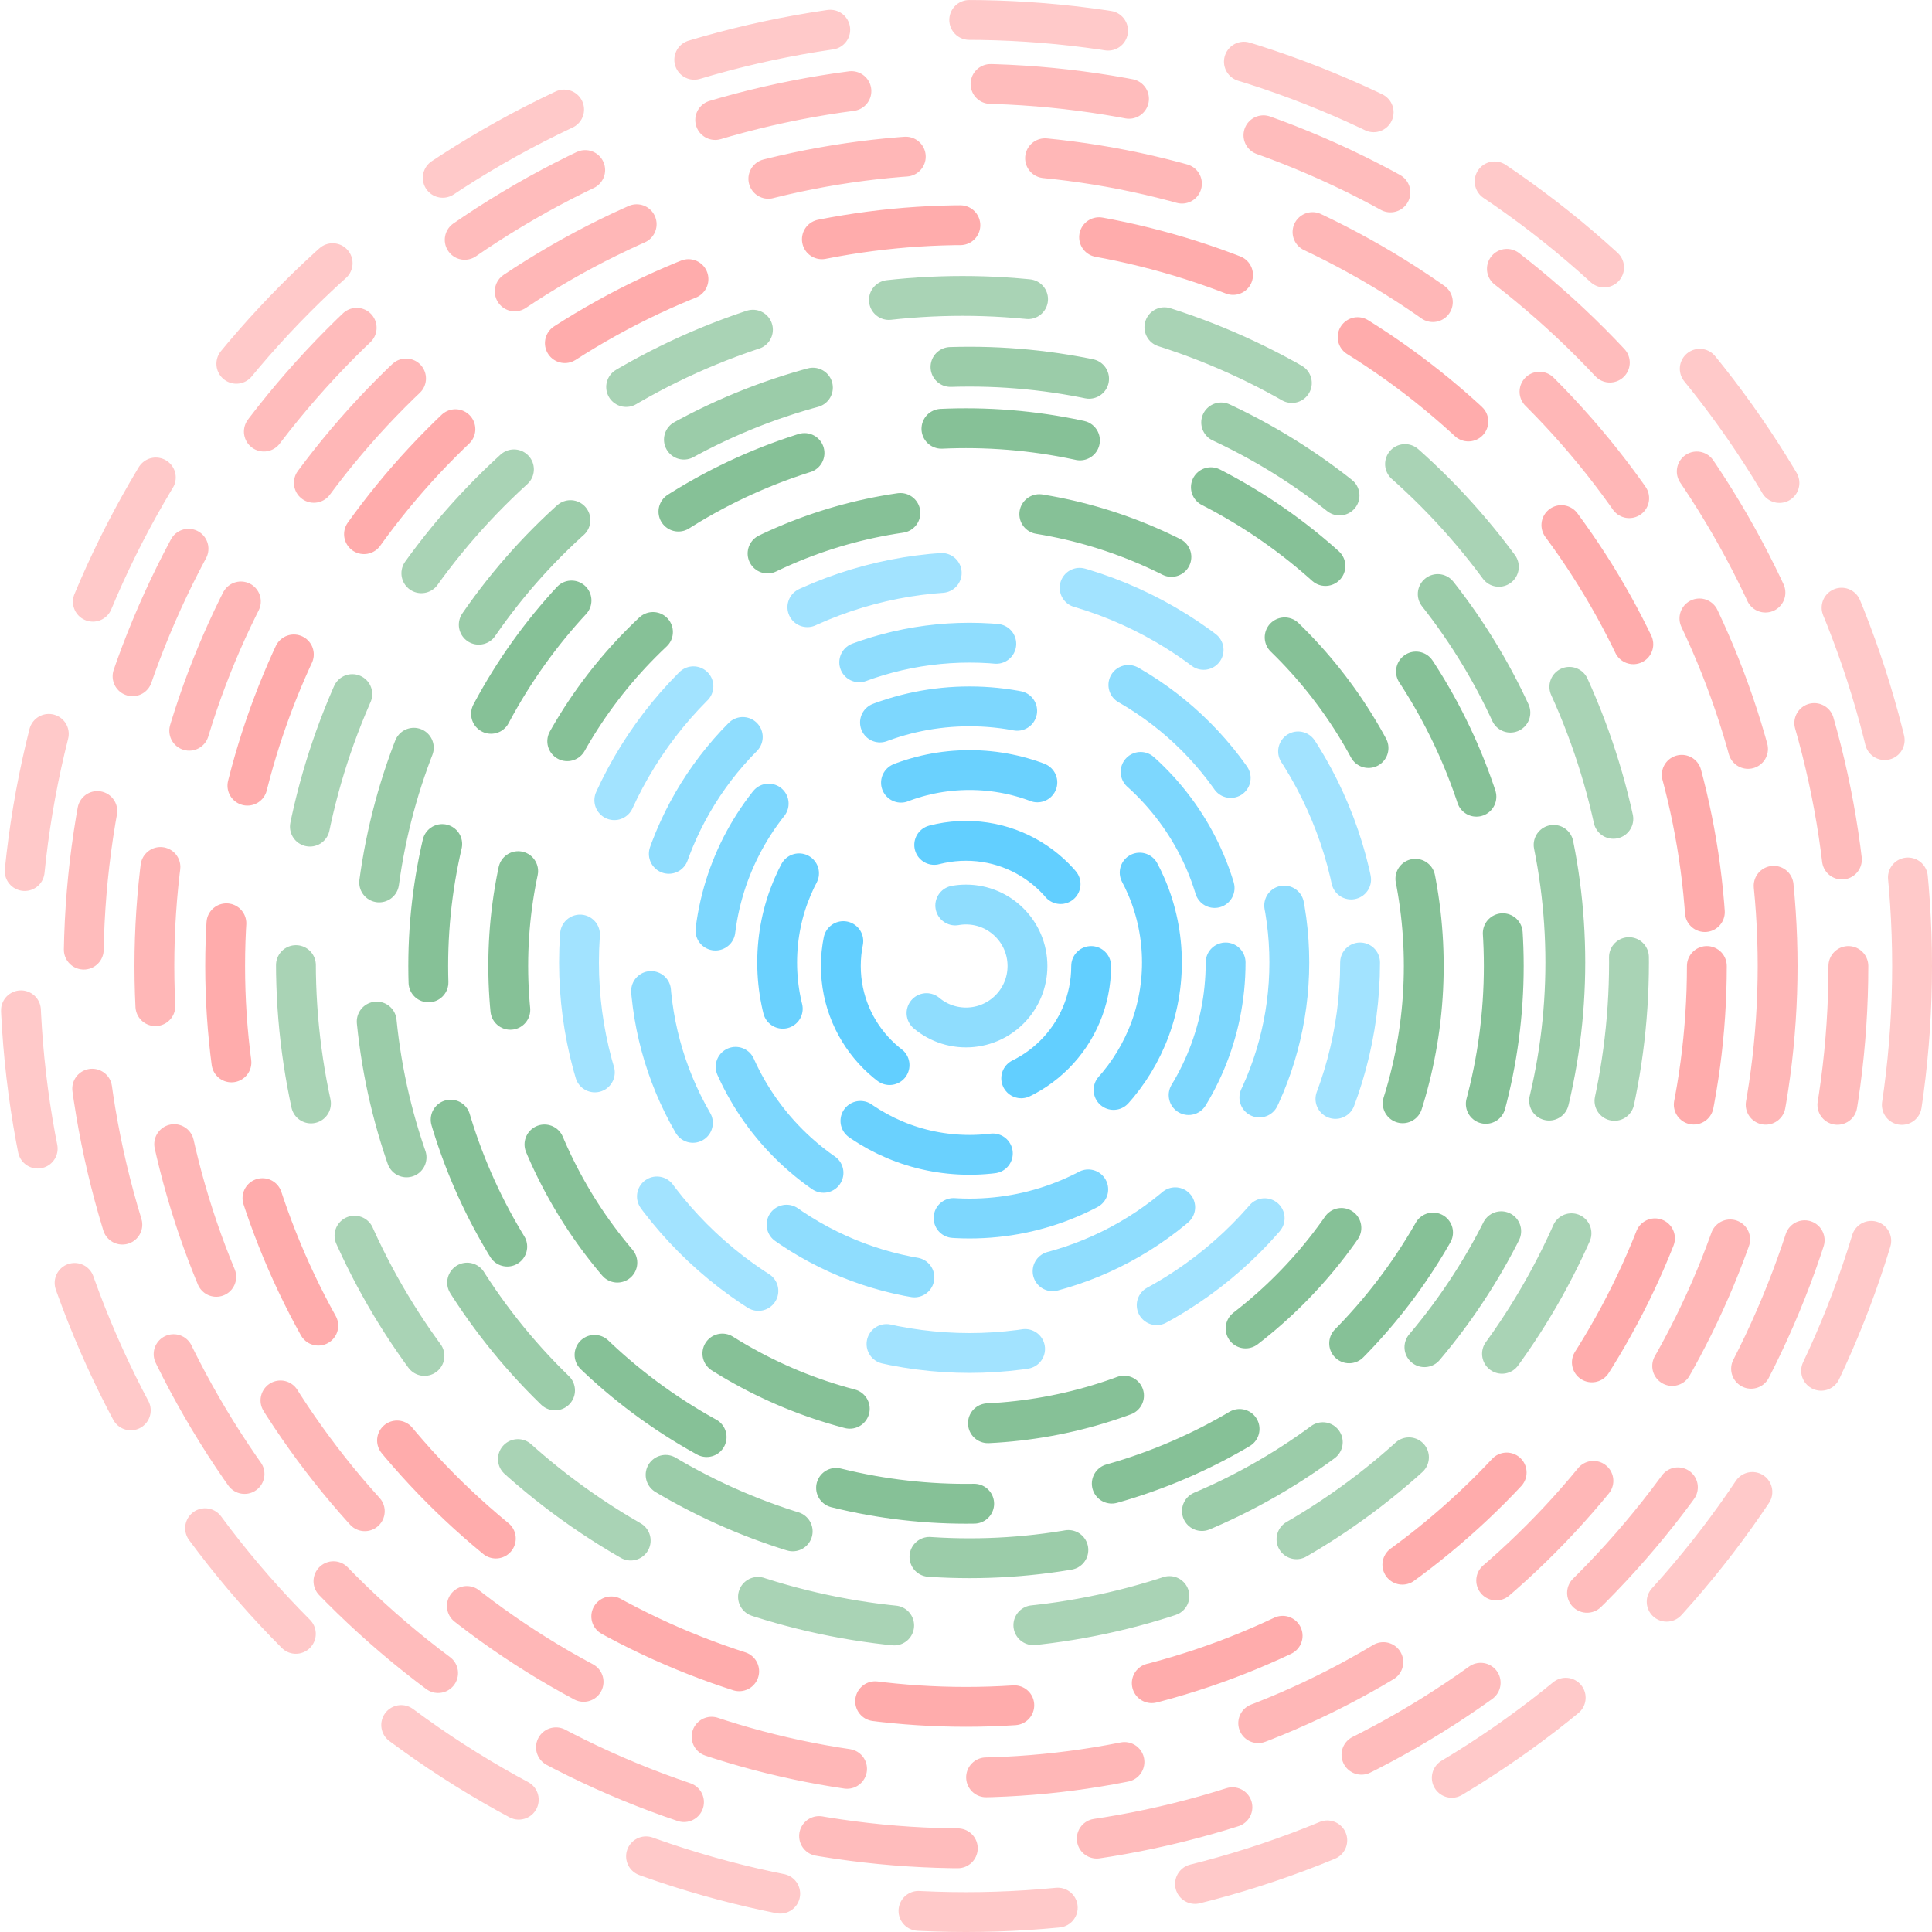 <svg width="97" height="97" viewBox="0 0 97 97" fill="none" xmlns="http://www.w3.org/2000/svg">
<circle opacity="0.84" cx="48.5" cy="48.5" r="47.5" stroke="#FF5F5F" stroke-opacity="0.4" stroke-width="2" stroke-linecap="round" stroke-dasharray="7 7"/>
<circle opacity="0.84" cx="48.5" cy="48.5" r="44.302" stroke="#FF5F5F" stroke-opacity="0.5" stroke-width="2" stroke-linecap="round" stroke-dasharray="7 7"/>
<circle opacity="0.84" cx="48.5" cy="48.5" r="40.749" stroke="#FF7272" stroke-opacity="0.6" stroke-width="2" stroke-linecap="round" stroke-dasharray="7 7"/>
<circle opacity="0.84" cx="48.5" cy="48.5" r="37.196" stroke="#FF7272" stroke-opacity="0.7" stroke-width="2" stroke-linecap="round" stroke-dasharray="7 7"/>
<circle opacity="0.84" cx="48.322" cy="48.322" r="33.465" stroke="#56A86E" stroke-opacity="0.6" stroke-width="2" stroke-linecap="round" stroke-dasharray="7 7"/>
<circle opacity="0.84" cx="48.678" cy="48.322" r="29.912" stroke="#56A86E" stroke-opacity="0.7" stroke-width="2" stroke-linecap="round" stroke-dasharray="7 7"/>
<!-- <path opacity="0.84" d="M74.3442 38.7046C74.933 40.3164 75.3781 41.9988 75.6636 43.7358C75.1252 43.8143 74.747 44.3103 74.8163 44.8522C74.9616 45.9877 75.0366 47.1459 75.0366 48.3223C75.0366 49.4988 74.9616 50.657 74.8163 51.7924C74.747 52.3343 75.1252 52.8303 75.6636 52.9088C75.3781 54.6459 74.933 56.3283 74.3442 57.94C73.8367 57.744 73.2637 57.9902 73.0579 58.4962C72.1765 60.6633 71.0218 62.6872 69.6373 64.524C69.3085 64.9603 69.3911 65.5784 69.8197 65.9135C68.7232 67.2642 67.503 68.508 66.1767 69.6271C65.8337 69.2049 65.2141 69.134 64.7842 69.4708C62.9684 70.8934 60.9651 72.0807 58.8187 72.9882C58.3157 73.2008 58.0774 73.7769 58.28 74.2815C56.6737 74.8915 54.9957 75.3529 53.2624 75.6492C53.1809 75.1115 52.6832 74.7361 52.1419 74.8081C51.0086 74.9588 49.8523 75.0366 48.6776 75.0366C47.5028 75.0366 46.3465 74.9588 45.2133 74.8081C44.6719 74.7361 44.1743 75.1115 44.0928 75.6492C42.3594 75.3529 40.6814 74.8915 39.0751 74.2815C39.2778 73.7769 39.0394 73.2008 38.5364 72.9882C36.3901 72.0807 34.3867 70.8934 32.571 69.4708C32.141 69.134 31.5215 69.2049 31.1784 69.6271C29.8521 68.508 28.632 67.2642 27.5355 65.9136C27.9641 65.5785 28.0466 64.9603 27.7178 64.524C26.3333 62.6872 25.1787 60.6633 24.2973 58.4962C24.0914 57.9902 23.5184 57.744 23.0109 57.94C22.4222 56.3283 21.9771 54.6459 21.6915 52.9088C22.23 52.8303 22.6082 52.3343 22.5388 51.7924C22.3936 50.657 22.3186 49.4988 22.3186 48.3223C22.3186 47.1459 22.3936 45.9877 22.5388 44.8522C22.6082 44.3103 22.23 43.8143 21.6915 43.7358C21.9771 41.9988 22.4222 40.3164 23.0109 38.7046C23.5184 38.9006 24.0914 38.6544 24.2973 38.1484C25.1787 35.9814 26.3333 33.9574 27.7178 32.1206C28.0466 31.6844 27.9641 31.0662 27.5355 30.7311C28.632 29.3804 29.8521 28.1366 31.1784 27.0175C31.5215 27.4397 32.141 27.5107 32.571 27.1738C34.3867 25.7512 36.3901 24.564 38.5364 23.6565C39.0394 23.4438 39.2778 22.8678 39.0751 22.3631C40.6814 21.7531 42.3594 21.2917 44.0928 20.9955C44.1743 21.5332 44.6719 21.9086 45.2133 21.8366C46.3465 21.6859 47.5028 21.608 48.6776 21.608C49.8523 21.608 51.0086 21.6859 52.1419 21.8366C52.6832 21.9086 53.1809 21.5332 53.2624 20.9955C54.9957 21.2917 56.6737 21.7531 58.28 22.3631C58.0774 22.8678 58.3157 23.4438 58.8187 23.6565C60.9651 24.564 62.9684 25.7512 64.7842 27.1738C65.2141 27.5107 65.8337 27.4397 66.1767 27.0175C67.503 28.1366 68.7232 29.3804 69.8197 30.7311C69.3911 31.0662 69.3085 31.6844 69.6373 32.1206C71.0218 33.9574 72.1765 35.9814 73.0579 38.1484C73.2637 38.6544 73.8367 38.9006 74.3442 38.7046Z" stroke="#56A86E" stroke-opacity="0.8" stroke-width="2" stroke-linecap="round" stroke-dasharray="7 7"/> -->
<circle opacity="0.84" cx="48.5" cy="48.5" r="27" stroke="#56A86E" stroke-opacity="0.85" stroke-width="2" stroke-linecap="round" stroke-dasharray="7 7"/>
<circle opacity="0.84" cx="48.5" cy="48.5" r="22.983" stroke="#56A86E" stroke-opacity="0.85" stroke-width="2" stroke-linecap="round" stroke-dasharray="7 7"/>
<circle opacity="0.84" cx="48.678" cy="48.322" r="19.608" stroke="#23BCFE" stroke-opacity="0.5" stroke-width="2" stroke-linecap="round" stroke-dasharray="7 7"/>
<circle opacity="0.84" cx="48.678" cy="48.322" r="16.055" stroke="#23BCFE" stroke-opacity="0.6" stroke-width="2" stroke-linecap="round" stroke-dasharray="7 7"/>
<circle opacity="0.84" cx="48.678" cy="48.322" r="12.857" stroke="#23BCFE" stroke-opacity="0.7" stroke-width="2" stroke-linecap="round" stroke-dasharray="7 7"/>
<circle opacity="0.84" cx="48.678" cy="48.322" r="9.659" stroke="#23BCFE" stroke-opacity="0.8" stroke-width="2" stroke-linecap="round" stroke-dasharray="7 7"/>
<circle opacity="0.84" cx="48.5" cy="48.5" r="6.284" stroke="#23BCFE" stroke-opacity="0.85" stroke-width="2" stroke-linecap="round" stroke-dasharray="7 7"/>
<circle opacity="0.84" cx="48.5" cy="48.5" r="3.086" stroke="#23BCFE" stroke-opacity="0.6" stroke-width="2" stroke-linecap="round" stroke-dasharray="7 7"/>
</svg>
